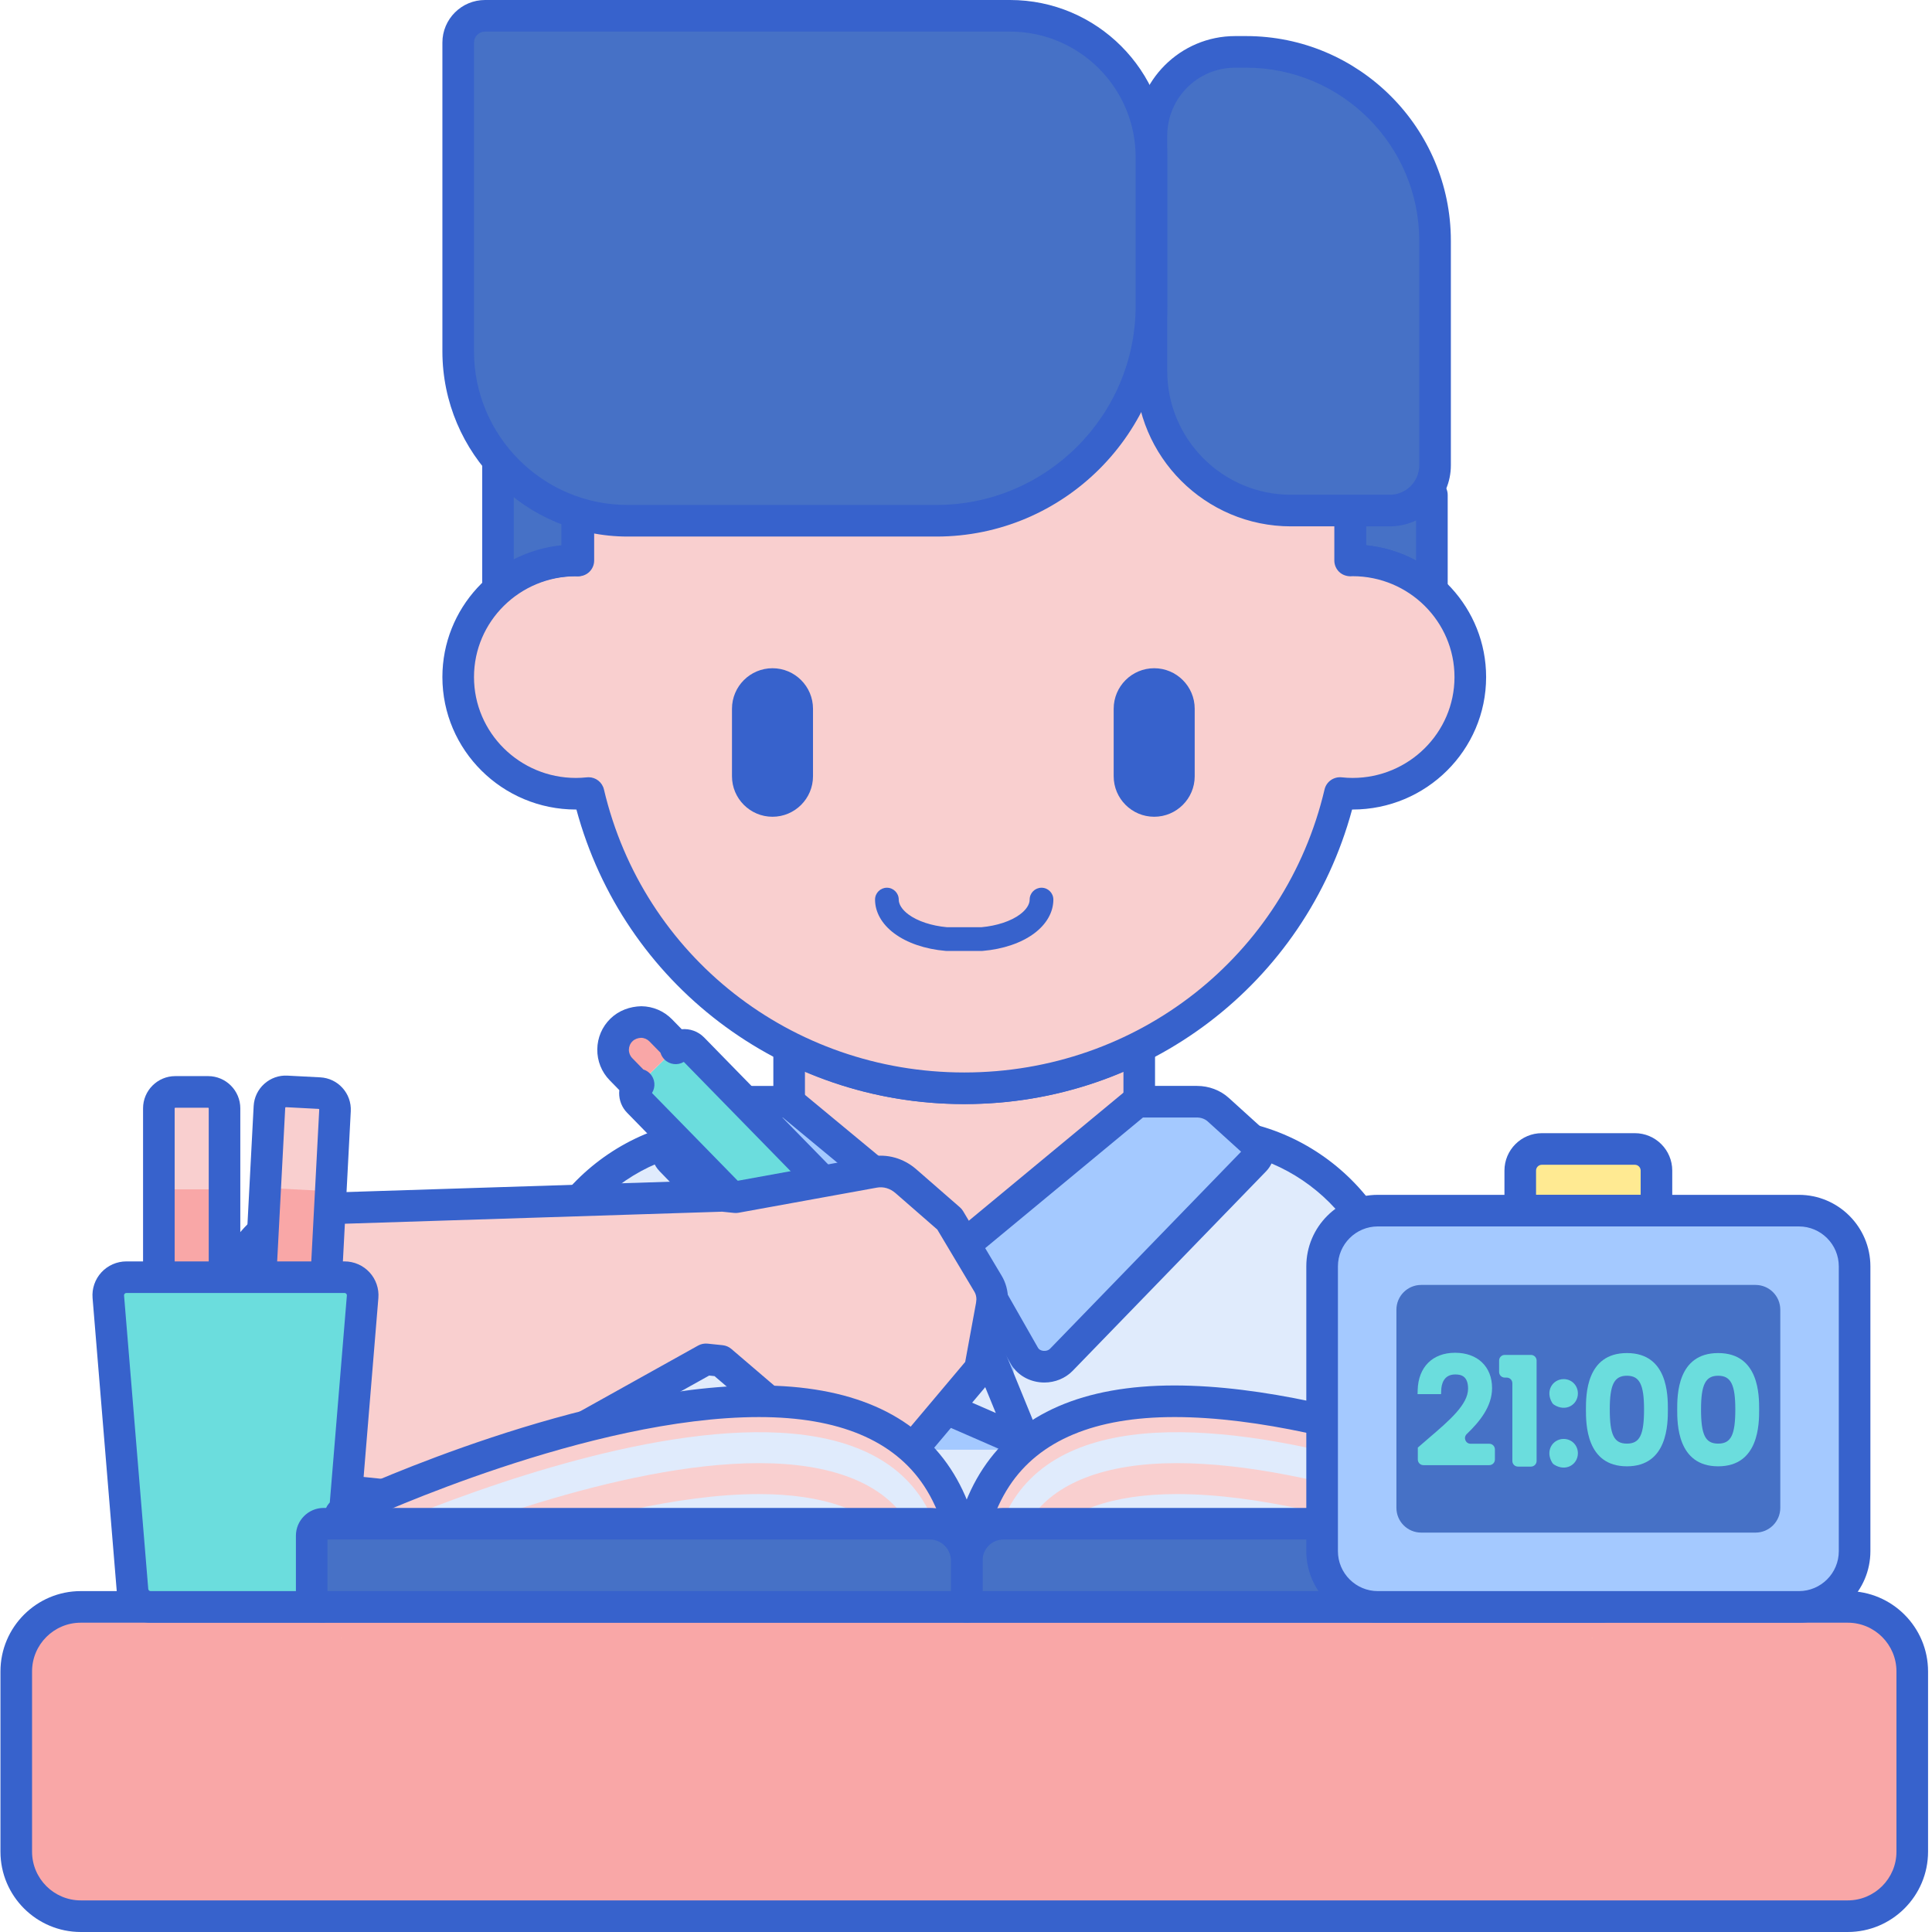 <svg height="489pt" viewBox="0 0 489 489.114" width="489pt" xmlns="http://www.w3.org/2000/svg"><path d="m304.105 286.977h-15.832c-.035-.004-.07-.008-.102-.008l-.008.008h-104.156c-27.516 0-49.824 22.305-49.824 49.82v45.234h2.047v103.082h215.762v-103.082h1.938v-45.234c0-27.512-22.309-49.82-49.824-49.82zm0 0" fill="#e0ebfc"/><path d="m244.07 316.543h-.723l-12.031 21.129v25.141c0 2.324 1.883 4.207 4.207 4.207h16.824c2.324 0 4.207-1.883 4.207-4.207v-24.348zm0 0" fill="#a4c9ff"/><path d="m244.059 275.516c-15.965 0-31.031-3.801-44.332-10.531v20.133c0 .699.102 1.387.246 2.066.004 0 .008 0 .012-.004.145.68.363 1.336.637 1.965.039.086.07.168.113.25.121.258.254.508.398.754.141.242.297.473.461.699.086.125.164.254.258.371l6.297 8.008c6.27 7.973 14.965 13.746 24.809 16.051 1.32.309 2.691.574 4.109.785 15.984 2.398 31.969-4.41 41.91-17.227l9.176-11.844c.125-.633.211-1.277.211-1.934v-20.062c-13.297 6.723-28.352 10.52-44.305 10.52zm0 0" fill="#f9cfcf"/><path d="m351.992 489.113h-215.762c-2.211 0-4-1.793-4-4v-99.59c-1.219-.688-2.043-1.992-2.043-3.492v-45.234c0-29.676 24.145-53.82 53.82-53.82h11.719v-17.992c0-1.391.719-2.68 1.906-3.41 1.18-.723 2.656-.789 3.898-.16 13.246 6.703 27.551 10.102 42.527 10.102 14.961 0 29.262-3.395 42.5-10.086 1.238-.629 2.715-.566 3.898.16 1.184.727 1.902 2.02 1.902 3.406v17.98h11.746c29.676 0 53.82 24.145 53.82 53.82v45.234c0 1.457-.777 2.73-1.938 3.43v99.652c.004 2.211-1.789 4-3.996 4zm-211.762-8h207.762v-99.082c0-1.457.777-2.727 1.938-3.426v-41.809c0-25.266-20.559-45.82-45.824-45.82h-15.832c-.035 0-.07 0-.109 0-1.195 0-2.332-.535-3.094-1.457-.758-.926-1.07-2.141-.84-3.312.09-.457.129-.832.129-1.148v-13.777c-12.707 5.465-26.238 8.23-40.301 8.23-14.078 0-27.617-2.77-40.332-8.242v13.844c0 .312.074.723.145 1.086.23 1.172-.07 2.391-.832 3.316-.762.922-1.895 1.457-3.094 1.457h-15.938c-25.266 0-45.824 20.559-45.824 45.824v41.742c1.219.688 2.043 1.992 2.043 3.492v99.082zm0 0" fill="#3762cc"/><path d="m199.559 278.914h-15.098c-2.031 0-3.977.73-5.406 2.023l-9.062 8.211c-1.395 1.262-1.469 3.27-.168 4.609l48.953 50.488c2.648 2.73 7.543 2.199 9.375-1.023l15.727-27.609zm0 0" fill="#a4c9ff"/><path d="m287.859 278.914h15.102c2.027 0 3.973.73 5.402 2.023l9.062 8.211c1.395 1.262 1.469 3.27.168 4.609l-48.953 50.488c-2.648 2.73-7.543 2.199-9.375-1.023l-15.727-27.609zm0 0" fill="#a4c9ff"/><path d="m223.078 350.004c-2.711 0-5.324-1.062-7.172-2.973l-48.953-50.488c-1.387-1.43-2.117-3.289-2.051-5.238.062-1.957.918-3.773 2.406-5.121l9.059-8.211c2.184-1.969 5.055-3.055 8.094-3.055h15.098c.934 0 1.836.324 2.551.922l44.316 36.695c1.496 1.238 1.887 3.371.926 5.059l-15.719 27.609c-1.484 2.605-4.129 4.328-7.25 4.723-.438.051-.871.078-1.305.078zm-49.805-58.434 48.375 49.891c.406.418 1.066.617 1.73.523.594-.074 1.078-.352 1.297-.742l14.062-24.691-40.625-33.637h-13.656c-1.039 0-2.027.363-2.719.988zm0 0" fill="#3762cc"/><path d="m264.34 350.004c-.434 0-.867-.027-1.305-.082-3.121-.395-5.762-2.117-7.246-4.719l-15.723-27.609c-.961-1.691-.57-3.82.926-5.059l44.32-36.699c.715-.598 1.617-.922 2.547-.922h15.105c3.039 0 5.91 1.086 8.086 3.055l9.062 8.215c1.488 1.348 2.344 3.164 2.406 5.121.062 1.949-.668 3.805-2.051 5.234l-48.953 50.492c-1.852 1.906-4.461 2.973-7.176 2.973zm-15.66-33.453 14.062 24.691c.223.391.707.668 1.297.742.691.086 1.328-.109 1.73-.523l48.375-49.891-8.465-7.672c-.691-.625-1.684-.984-2.715-.984h-13.66zm0 0" fill="#3762cc"/><path d="m360.629 125.453h-19.102c.188 2.41.285 4.844.285 7.301v9.148c.207-.004.41-.031.617-.031 7.719 0 14.73 2.934 20.023 7.703v-24.277c-.598.094-1.203.156-1.824.156zm0 0" fill="#4671c6"/><path d="m362.449 153.574c-.969 0-1.926-.355-2.676-1.031-4.777-4.301-10.938-6.672-17.344-6.672-.211.016-.375.027-.543.031-1.027-.012-2.113-.391-2.875-1.145-.77-.75-1.199-1.781-1.199-2.855v-9.145c0-2.309-.094-4.66-.277-6.992-.086-1.113.297-2.207 1.055-3.027.754-.816 1.82-1.285 2.934-1.285h19.105c.348 0 .734-.035 1.184-.105 1.168-.184 2.34.141 3.23.902s1.406 1.875 1.406 3.043v24.277c0 1.582-.93 3.016-2.375 3.656-.52.234-1.07.348-1.625.348zm-16.637-15.535c4.441.445 8.73 1.762 12.637 3.859v-12.445h-12.695c.039 1.105.059 2.207.059 3.301zm0 0" fill="#3762cc"/><path d="m342.367 141.871c-.207 0-.41.027-.617.031v-9.148c0-53.469-43.738-96.812-97.695-96.812-53.953 0-97.695 43.344-97.695 96.812v9.148c-.207-.004-.41-.031-.617-.031-16.461 0-29.805 13.227-29.805 29.535 0 16.312 13.344 29.539 29.805 29.539 1.082 0 2.148-.066 3.199-.176 10.082 42.828 48.824 74.742 95.113 74.742 46.289 0 85.031-31.914 95.109-74.742 1.055.109 2.117.176 3.199.176 16.461 0 29.805-13.227 29.805-29.539.004-16.309-13.34-29.535-29.801-29.535zm0 0" fill="#f9cfcf"/><path d="m195.512 206.773c-5.656 0-10.258-4.598-10.258-10.254v-17.09c0-5.656 4.602-10.258 10.258-10.258 5.652 0 10.254 4.602 10.254 10.258v17.09c0 5.656-4.602 10.254-10.254 10.254zm0 0" fill="#3762cc"/><path d="m292.145 206.773c-5.656 0-10.258-4.598-10.258-10.254v-17.09c0-5.656 4.602-10.258 10.258-10.258 5.652 0 10.254 4.602 10.254 10.258v17.09c0 5.656-4.602 10.254-10.254 10.254zm0 0" fill="#3762cc"/><path d="m244.059 279.516c-46.375 0-86.277-30.492-98.188-74.57-.039 0-.082 0-.125 0-18.641 0-33.805-15.043-33.805-33.539 0-17.359 13.367-31.68 30.422-33.367v-5.285c0-55.59 45.621-100.812 101.695-100.812 56.074 0 101.695 45.223 101.695 100.812v5.285c17.059 1.688 30.422 16.008 30.422 33.367 0 18.492-15.164 33.539-33.805 33.539-.043 0-.086 0-.125 0-11.914 44.074-51.816 74.57-98.188 74.57zm-95.113-82.746c1.836 0 3.461 1.262 3.891 3.082 9.934 42.191 47.441 71.66 91.219 71.66 43.777 0 81.289-29.469 91.219-71.66.461-1.961 2.305-3.258 4.316-3.062.973.105 1.883.156 2.773.156 14.23 0 25.805-11.457 25.805-25.539 0-14.07-11.559-25.523-25.777-25.535-.254.016-.41.023-.566.027-1.047-.008-2.113-.387-2.879-1.141-.766-.754-1.199-1.785-1.199-2.859v-9.145c0-51.18-42.031-92.812-93.691-92.812-51.664 0-93.691 41.637-93.691 92.816v9.145c0 1.074-.434 2.105-1.199 2.855-.766.754-1.801 1.137-2.879 1.145-.156-.004-.312-.016-.473-.023-.004 0-.008 0-.008 0-14.293 0-25.863 11.453-25.863 25.527 0 14.082 11.574 25.539 25.805 25.539.891 0 1.801-.051 2.773-.152.145-.016.289-.023.426-.023zm0 0" fill="#3762cc"/><path d="m126.02 113.754v35.285c5.223-4.457 12-7.168 19.43-7.168.211 0 .41.027.621.031v-9.148c0-2.75.133-5.473.367-8.164-7.773-1.785-14.773-5.59-20.418-10.836zm0 0" fill="#4671c6"/><path d="m126.02 153.039c-.57 0-1.137-.121-1.676-.367-1.418-.652-2.324-2.07-2.324-3.633v-35.285c0-1.594.945-3.035 2.402-3.668 1.453-.633 3.152-.352 4.32.734 5.234 4.871 11.664 8.285 18.586 9.871 1.945.445 3.266 2.258 3.09 4.246-.238 2.738-.352 5.293-.352 7.82v9.145c0 1.074-.434 2.105-1.203 2.855-.766.754-1.75 1.137-2.875 1.145-.164-.004-.328-.016-.492-.027-.008 0-.016 0-.023 0-6.203 0-12.172 2.207-16.859 6.211-.734.625-1.66.953-2.594.953zm4-31.121v19.672c3.75-1.918 7.836-3.125 12.047-3.547v-5.285c0-1.699.043-3.406.145-5.16-4.305-1.32-8.41-3.234-12.191-5.68zm0 0" fill="#3762cc"/><path d="m351.797 129.254h-25.035c-19.5 0-35.312-15.812-35.312-35.312v-59.621c0-11.703 9.488-21.188 21.191-21.188h2.773c26.418 0 47.836 21.418 47.836 47.836v56.828c-.004 6.328-5.129 11.457-11.453 11.457zm0 0" fill="#4671c6"/><path d="m351.797 133.254h-25.035c-21.68 0-39.312-17.637-39.312-39.312v-59.621c0-13.887 11.297-25.188 25.188-25.188h2.773c28.586 0 51.84 23.254 51.84 51.836v56.828c0 8.523-6.934 15.457-15.453 15.457zm-39.16-116.121c-9.477 0-17.188 7.711-17.188 17.188v59.621c0 17.266 14.047 31.312 31.312 31.312h25.035c4.109 0 7.453-3.348 7.453-7.457v-56.828c0-24.172-19.668-43.836-43.84-43.836zm0 0" fill="#3762cc"/><path d="m237.012 131.836h-78.16c-23.699 0-42.91-19.215-42.91-42.914v-78.137c0-3.746 3.035-6.785 6.785-6.785h132.93c19.766 0 35.793 16.023 35.793 35.793v37.605c0 30.062-24.371 54.438-54.438 54.438zm0 0" fill="#4671c6"/><path d="m237.012 135.836h-78.16c-25.867 0-46.91-21.043-46.91-46.91v-78.141c0-5.945 4.836-10.785 10.785-10.785h132.93c21.941 0 39.793 17.852 39.793 39.793v37.605c0 32.219-26.215 58.438-58.438 58.438zm-114.285-127.832c-1.539 0-2.785 1.246-2.785 2.781v78.141c0 21.453 17.457 38.91 38.91 38.91h78.16c27.809 0 50.438-22.629 50.438-50.438v-37.605c0-17.531-14.262-31.793-31.793-31.793h-132.93zm0 0" fill="#3762cc"/><path d="m248.504 240.746h-8.918c-.086 0-.168-.004-.254-.012-5.16-.441-9.789-2.02-13.031-4.453-3.117-2.332-4.828-5.367-4.828-8.539 0-1.652 1.344-3 3-3s3 1.348 3 3c0 1.238.859 2.562 2.426 3.738 2.297 1.723 5.871 2.906 9.82 3.262h8.652c3.949-.355 7.523-1.539 9.82-3.262 1.562-1.172 2.426-2.5 2.426-3.738 0-1.652 1.344-3 3-3s3 1.348 3 3c0 3.172-1.711 6.207-4.824 8.539-3.246 2.434-7.875 4.012-13.035 4.453-.082.008-.168.012-.254.012zm0 0" fill="#3762cc"/><path d="m467.723 485.113h-447.328c-9.023 0-16.336-7.312-16.336-16.336v-45.633c0-9.02 7.312-16.336 16.336-16.336h447.324c9.023 0 16.336 7.316 16.336 16.336v45.633c.004 9.023-7.312 16.336-16.332 16.336zm0 0" fill="#f9a7a7"/><path d="m467.723 489.113h-447.328c-11.215 0-20.336-9.121-20.336-20.336v-45.633c0-11.211 9.121-20.336 20.336-20.336h447.328c11.211 0 20.336 9.125 20.336 20.336v45.633c0 11.215-9.125 20.336-20.336 20.336zm-447.328-78.305c-6.805 0-12.336 5.535-12.336 12.336v45.633c0 6.801 5.531 12.336 12.336 12.336h447.328c6.801 0 12.336-5.535 12.336-12.336v-45.633c0-6.801-5.535-12.336-12.336-12.336zm0 0" fill="#3762cc"/><path d="m161.617 274.574 9.383-9.168c1.215-1.188 3.164-1.164 4.352.051l74.426 76.16-13.785 13.469-74.422-76.156c-1.188-1.219-1.168-3.168.047-4.355zm0 0" fill="#6bdddd"/><path d="m249.777 341.617 8.5 20.773c.512 1.246-.473 2.211-1.711 1.672l-20.57-8.977zm0 0" fill="#e0ebfc"/><path d="m249.781 341.613-13.781 13.469-6.871-7.031 13.785-13.469zm0 0" fill="#f9a7a7"/><path d="m258.277 362.391-2.523-6.172-5.301 5.176 6.113 2.668c1.234.539 2.223-.426 1.711-1.672zm0 0" fill="#4671c6"/><path d="m171 265.406-9.383 9.168c-.117.113-.211.242-.305.367l-4.152-4.246c-2.715-2.781-2.664-7.234.113-9.953 2.781-2.715 7.234-2.664 9.953.117l4.148 4.246c-.129.094-.258.188-.375.301zm0 0" fill="#f9a7a7"/><path d="m257.246 368.211c-.762 0-1.543-.16-2.285-.484l-20.566-8.973c-.473-.207-.902-.504-1.262-.875l-74.422-76.16c-1.32-1.348-2.039-3.133-2.02-5.027.004-.238.02-.473.043-.707l-2.438-2.496c-2.059-2.105-3.176-4.891-3.141-7.84.035-2.945 1.211-5.703 3.324-7.766 2.105-2.059 4.938-3.082 7.836-3.141 2.949.035 5.707 1.211 7.77 3.32l2.441 2.5c2.043-.188 4.141.523 5.684 2.094l74.43 76.164c.359.371.641.805.84 1.281l8.5 20.773c.855 2.082.418 4.395-1.109 5.887-.977.949-2.273 1.449-3.625 1.449zm-2.668-4.305h.02zm-16.27-12.176 13.738 5.996-5.676-13.875-73.309-75.016c-1.551.938-3.594.719-4.918-.629-.484-.492-.812-1.078-.988-1.695l-2.793-2.859c-.566-.578-1.324-.906-2.133-.914-.809.047-1.578.297-2.156.867-.582.566-.906 1.324-.918 2.137-.008.809.297 1.574.867 2.152l2.789 2.859c.617.191 1.195.535 1.68 1.031 1.312 1.352 1.48 3.398.512 4.926zm0 0" fill="#3762cc"/><path d="m251.125 329.254c.055-1.516-.305-3.008-1.039-4.238l-9.75-16.34-11.051-9.633c-2.297-2.008-5.188-2.836-8.062-2.312l-35.023 6.359-3.293-.34-102.73 3.281c-10.434.332-19.688 8.934-22.684 21.078l-3.414 13.859c-.926 3.766-1.199 7.691-.805 11.527l.004.059c1.316 12.711 9.688 22.387 20.32 23.484l23.965 2.473c10.727 1.105 21.617-1.23 31.566-6.777l49.508-27.598v.004l3.848.398 24.285 20.766 20.988 3.492c.938.16 1.848-.289 2.469-1.098l17.812-21.145 2.574-14.328.32-1.461c.086-.375.117-.758.145-1.137l.066-.367zm0 0" fill="#f9cfcf"/><path d="m102.762 382.777c-1.871 0-3.742-.098-5.609-.293l-23.965-2.469c-12.551-1.297-22.375-12.418-23.887-27.051-.453-4.375-.148-8.711.895-12.957l3.414-13.859c3.402-13.809 14.277-23.727 26.441-24.121l102.727-3.281c.172-.012.359 0 .539.023l2.73.281 34.465-6.258c4.047-.742 8.207.441 11.406 3.234l11.047 9.629c.316.277.59.605.805.965l9.75 16.34c1.059 1.766 1.613 3.828 1.613 5.98.023.328.012.664-.051 1l-.031.199c-.043.488-.102.98-.211 1.469l-.324 1.473-2.539 14.176c-.129.688-.43 1.332-.879 1.871l-17.816 21.145c-1.418 1.855-3.832 2.863-6.184 2.465l-20.984-3.496c-.719-.117-1.391-.43-1.945-.902l-23.336-19.957-1.355-.141-48.402 26.98c-8.934 4.984-18.621 7.555-28.312 7.555zm80-76.02-102.457 3.27c-8.594.277-16.375 7.695-18.926 18.039l-3.414 13.859c-.824 3.344-1.062 6.766-.711 10.164 1.125 10.879 8.012 19.066 16.758 19.969l23.961 2.473c9.891 1.02 19.996-1.152 29.207-6.289l49.508-27.598c.719-.398 1.547-.562 2.363-.484l3.844.398c.805.082 1.57.41 2.188.938l23.441 20.043 19 3.164 16.77-19.91 2.734-14.891c.043-.191.047-.395.066-.602.008-.105.02-.211.039-.316.008-.711-.16-1.387-.477-1.914l-9.426-15.797-10.57-9.215c-1.379-1.203-3.062-1.695-4.715-1.391l-35.027 6.359c-.371.07-.75.078-1.125.043zm44.328 58.461c-.016.016-.031.035-.043.051zm0 0" fill="#3762cc"/><path d="m78.445 401.461-16.598-.867 6.309-120.355c.117-2.293 2.074-4.051 4.367-3.934l8.301.438c2.289.121 4.051 2.074 3.93 4.367zm0 0" fill="#f9a7a7"/><path d="m80.824 276.738-8.301-.434c-2.293-.117-4.25 1.641-4.367 3.934l-1.074 20.477 16.598.871 1.074-20.477c.121-2.293-1.641-4.25-3.93-4.371zm0 0" fill="#f9cfcf"/><path d="m56.785 401.113h-16.625v-120.52c0-2.297 1.859-4.156 4.156-4.156h8.312c2.297 0 4.156 1.859 4.156 4.156zm0 0" fill="#f9a7a7"/><path d="m52.629 276.438h-8.312c-2.297 0-4.156 1.859-4.156 4.156v20.504h16.625v-20.504c0-2.297-1.863-4.156-4.156-4.156zm0 0" fill="#f9cfcf"/><path d="m78.449 405.461c-.066 0-.141 0-.211-.004l-16.602-.871c-1.059-.055-2.051-.531-2.766-1.316-.707-.789-1.074-1.828-1.02-2.887l6.309-120.355c.113-2.172 1.066-4.176 2.684-5.633 1.621-1.457 3.719-2.207 5.887-2.082l8.297.434c2.176.117 4.176 1.066 5.633 2.688 1.457 1.621 2.199 3.711 2.086 5.887l-6.309 120.352c-.105 2.133-1.871 3.789-3.988 3.789zm-12.398-8.652 8.613.453 6.098-116.363c.004-.074-.074-.16-.145-.164l-8.301-.434c-.09.051-.16.074-.164.145zm0 0" fill="#3762cc"/><path d="m56.781 405.109h-16.621c-2.211 0-4-1.793-4-4v-120.52c0-4.496 3.656-8.156 8.156-8.156h8.312c4.492 0 8.152 3.66 8.152 8.156v120.52c0 2.211-1.789 4-4 4zm-12.621-8h8.625v-116.52c0-.086-.066-.156-.152-.156h-8.316c-.086 0-.156.07-.156.156zm0 0" fill="#3762cc"/><path d="m66.918 323.34h-34.98c-2.684 0-4.793 2.285-4.574 4.949l6.129 74.32c.195 2.371 2.184 4.199 4.574 4.199h42.98c2.387 0 4.375-1.828 4.57-4.199l6.129-74.32c.223-2.664-1.891-4.949-4.574-4.949zm0 0" fill="#6bdddd"/><path d="m81.047 410.809h-42.98c-4.438 0-8.199-3.457-8.559-7.871l-6.129-74.32c-.199-2.379.617-4.746 2.234-6.504 1.625-1.762 3.926-2.773 6.324-2.773h55.238c2.395 0 4.703 1.012 6.324 2.773 1.617 1.758 2.43 4.125 2.234 6.504l-6.129 74.32c-.363 4.414-4.125 7.871-8.559 7.871zm-49.113-83.465c-.215 0-.355.102-.438.191-.109.121-.16.262-.148.426l6.129 74.324c.027.293.281.527.586.527h42.98c.305 0 .559-.234.586-.527l6.129-74.324c.012-.164-.039-.305-.148-.426-.082-.09-.219-.191-.438-.191zm0 0" fill="#3762cc"/><path d="m86.848 390.207h146.215c5.664 0 10.398 2.836 11.621 6.637-.828-8.895-3.305-16.547-7.43-22.812-8.41-12.797-23.602-19.285-45.152-19.285-43.602 0-99.738 25.691-102.105 26.785l-3.793 1.75v6.945c.215-.008.43-.02.645-.02zm0 0" fill="#f9cfcf"/><path d="m86.207 414.637h.641c-.215 0-.43-.012-.641-.023zm0 0" fill="#f9cfcf"/><path d="m402.52 414.637h.645v-.023c-.215.012-.426.023-.645.023zm0 0" fill="#f9cfcf"/><path d="m256.309 390.207h146.211c.219 0 .43.012.645.023v-6.949l-3.793-1.75c-2.367-1.09-58.504-26.781-102.105-26.781-21.547 0-36.742 6.488-45.152 19.285-4.121 6.266-6.602 13.914-7.43 22.812 1.227-3.805 5.957-6.641 11.625-6.641zm0 0" fill="#f9cfcf"/><path d="m91.672 388.988s151.445-69.93 147.805 17.812h-147.805zm0 0" fill="#e0ebfc"/><path d="m97.137 398.969v-4.195c13.367-5.75 59.387-24.359 94.965-24.359 18.16 0 31.023 4.965 37.199 14.363 2.531 3.848 4.039 8.527 4.562 14.191zm0 0" fill="#f9cfcf"/><path d="m127.949 391.133c19.156-6.43 43.516-12.883 64.152-12.883 16.383 0 28.18 4.227 33.223 11.898.211.324.414.648.602.984zm0 0" fill="#e0ebfc"/><path d="m398.332 388.988s-151.441-69.93-147.801 17.812h147.801zm0 0" fill="#e0ebfc"/><path d="m256.141 398.969c.523-5.664 2.035-10.348 4.562-14.191 6.18-9.398 19.043-14.363 37.203-14.363 35.574 0 81.594 18.609 94.961 24.359v4.191h-136.727zm0 0" fill="#f9cfcf"/><path d="m264.082 391.133c.188-.332.391-.66.598-.984 5.047-7.676 16.844-11.902 33.227-11.902 20.633 0 44.992 6.453 64.148 12.887zm0 0" fill="#e0ebfc"/><path d="m244.684 400.848c-1.707 0-3.266-1.094-3.805-2.777-.613-1.898-3.703-3.863-7.812-3.863h-146.219c-.141 0-.281.008-.422.016-1.109.082-2.172-.332-2.969-1.09-.797-.754-1.25-1.805-1.25-2.902v-6.949c0-1.562.906-2.977 2.32-3.633l3.793-1.75c2.398-1.109 59.27-27.148 103.781-27.148 22.98 0 39.297 7.094 48.496 21.086 4.465 6.793 7.18 15.078 8.07 24.637.188 2.035-1.18 3.883-3.18 4.293-.27.055-.543.082-.805.082zm-154.477-14.641h142.855c2.016 0 3.957.293 5.754.836-1.172-4.012-2.809-7.629-4.902-10.812-7.629-11.602-21.691-17.48-41.812-17.48-42.77 0-98.094 25.336-100.426 26.41l-1.465.68v.367zm0 0" fill="#3762cc"/><path d="m244.684 400.848c-.266 0-.535-.027-.801-.082-2-.41-3.371-2.258-3.184-4.293.891-9.559 3.609-17.848 8.074-24.637 9.199-13.992 25.512-21.086 48.492-21.086 44.512 0 101.387 26.043 103.785 27.148l3.789 1.75c1.418.656 2.324 2.07 2.324 3.633v6.949c0 1.098-.453 2.148-1.25 2.902-.801.758-1.848 1.172-2.973 1.09-.137-.008-.277-.016-.422-.016h-146.211c-4.113 0-7.203 1.965-7.816 3.863-.543 1.684-2.102 2.777-3.809 2.777zm52.582-42.098c-20.117 0-34.184 5.879-41.809 17.48-2.094 3.184-3.73 6.801-4.902 10.816 1.793-.543 3.734-.84 5.754-.84h142.855v-.367l-1.469-.68c-2.336-1.074-57.656-26.41-100.43-26.41zm0 0" fill="#3762cc"/><path d="m244.684 406.801h160.648c1.672 0 3.023-1.352 3.023-3.023v-15.004c0-1.672-1.352-3.027-3.023-3.027h-151.34c-5.141 0-9.309 4.168-9.309 9.309zm0 0" fill="#4671c6"/><path d="m405.332 410.801h-160.648c-2.207 0-4-1.789-4-4v-11.742c0-7.336 5.973-13.305 13.309-13.305h151.34c3.875 0 7.023 3.148 7.023 7.023v15.004c0 3.871-3.152 7.02-7.023 7.02zm-156.648-8h155.672v-13.047h-150.363c-2.93 0-5.309 2.379-5.309 5.305zm0 0" fill="#3762cc"/><path d="m244.684 406.801h-162.785c-1.68 0-3.047-1.359-3.047-3.043v-14.965c0-1.68 1.363-3.047 3.047-3.047h153.418c5.172 0 9.367 4.195 9.367 9.371zm0 0" fill="#4671c6"/><path d="m244.684 410.801h-162.785c-3.883 0-7.043-3.16-7.043-7.039v-14.965c0-3.883 3.16-7.043 7.043-7.043h153.418c7.371 0 13.367 6 13.367 13.371v11.68c0 2.207-1.789 3.996-4 3.996zm-161.832-8h157.832v-7.68c0-2.961-2.41-5.371-5.371-5.371h-152.461zm0 0" fill="#3762cc"/><path d="m455.352 406.809h-106.59c-7.793 0-14.109-6.316-14.109-14.105v-72.105c0-7.793 6.316-14.109 14.109-14.109h106.59c7.793 0 14.109 6.316 14.109 14.109v72.105c0 7.789-6.316 14.105-14.109 14.105zm0 0" fill="#a4c9ff"/><path d="m353.465 381.73v-50.16c0-3.461 2.809-6.27 6.27-6.27h84.645c3.461 0 6.27 2.809 6.27 6.27v50.16c0 3.461-2.809 6.27-6.27 6.27h-84.645c-3.461 0-6.27-2.809-6.27-6.27zm0 0" fill="#4671c6"/><path d="m419.301 306.488h-34.484v-10.141c0-3.023 2.449-5.469 5.469-5.469h23.543c3.023 0 5.473 2.449 5.473 5.469zm0 0" fill="#ffea92"/><path d="m455.352 410.809h-106.59c-9.984 0-18.109-8.121-18.109-18.105v-72.105c0-9.984 8.125-18.109 18.109-18.109h106.59c9.984 0 18.109 8.125 18.109 18.109v72.105c0 9.984-8.125 18.105-18.109 18.105zm-106.59-100.32c-5.57 0-10.105 4.539-10.105 10.109v72.105c0 5.574 4.535 10.109 10.105 10.109h106.59c5.574 0 10.109-4.535 10.109-10.109v-72.105c0-5.57-4.535-10.109-10.109-10.109zm0 0" fill="#3762cc"/><path d="m419.301 310.488h-34.484c-2.211 0-4-1.789-4-4v-10.137c0-5.223 4.246-9.473 9.469-9.473h23.543c5.223 0 9.469 4.25 9.469 9.473v10.137c.004 2.211-1.789 4-3.996 4zm-30.484-8h26.484v-6.137c0-.812-.66-1.473-1.473-1.473h-23.543c-.809 0-1.469.66-1.469 1.473zm0 0" fill="#3762cc"/><g fill="#6bdddd"><path d="m377.68 351.402c0-5.426-3.676-8.93-9.363-8.93-5.691 0-9.32 3.621-9.469 9.445l-.027 1.023h5.949l.035-.965c.055-1.496.59-4.012 3.547-4.012 1.516 0 3.254.41 3.254 3.613 0 3.984-4.758 8.059-9.797 12.375-.859.734-1.727 1.477-2.586 2.234l-.34.297v3.02c0 .785.637 1.422 1.422 1.422h16.668c.785 0 1.426-.637 1.426-1.422v-2.57c0-.789-.641-1.426-1.426-1.426h-4.723c-1.285 0-1.91-1.559-.984-2.449 3.332-3.199 6.414-7.008 6.414-11.656zm0 0"/><path d="m380.891 348.758h.5c.789 0 1.426.637 1.426 1.426v19.68c0 .789.637 1.426 1.422 1.426h3.293c.785 0 1.422-.641 1.422-1.426v-25.426c0-.785-.637-1.422-1.422-1.422h-6.645c-.789 0-1.422.637-1.422 1.422v2.898c0 .785.637 1.422 1.426 1.422zm0 0"/><path d="m395.816 364.285c-2.789 0-4.75 2.996-2.914 6.012.113.188.281.359.465.477 3.02 1.926 6.043-.047 6.043-2.863 0-2.031-1.578-3.625-3.594-3.625zm0 0"/><path d="m395.816 349.141c-2.785 0-4.746 2.992-2.914 6.012.113.191.277.359.465.477 3.02 1.934 6.043-.039 6.043-2.855 0-2.039-1.578-3.633-3.594-3.633zm0 0"/><path d="m411.82 342.547c-10.375 0-10.375 10.734-10.375 14.262 0 3.566 0 14.41 10.375 14.41 10.371 0 10.371-10.844 10.371-14.41 0-3.527 0-14.262-10.371-14.262zm0 22.926c-3.246 0-4.34-2.184-4.34-8.664 0-6.289 1.137-8.52 4.34-8.52 3.199 0 4.336 2.23 4.336 8.52 0 6.48-1.094 8.664-4.336 8.664zm0 0"/><path d="m434.922 342.547c-10.371 0-10.371 10.734-10.371 14.262 0 3.566 0 14.41 10.371 14.41 10.375 0 10.375-10.844 10.375-14.41 0-3.527 0-14.262-10.375-14.262zm0 22.926c-3.242 0-4.336-2.184-4.336-8.664 0-6.289 1.137-8.52 4.336-8.52 3.203 0 4.34 2.23 4.34 8.52 0 6.48-1.094 8.664-4.34 8.664zm0 0"/></g></svg>